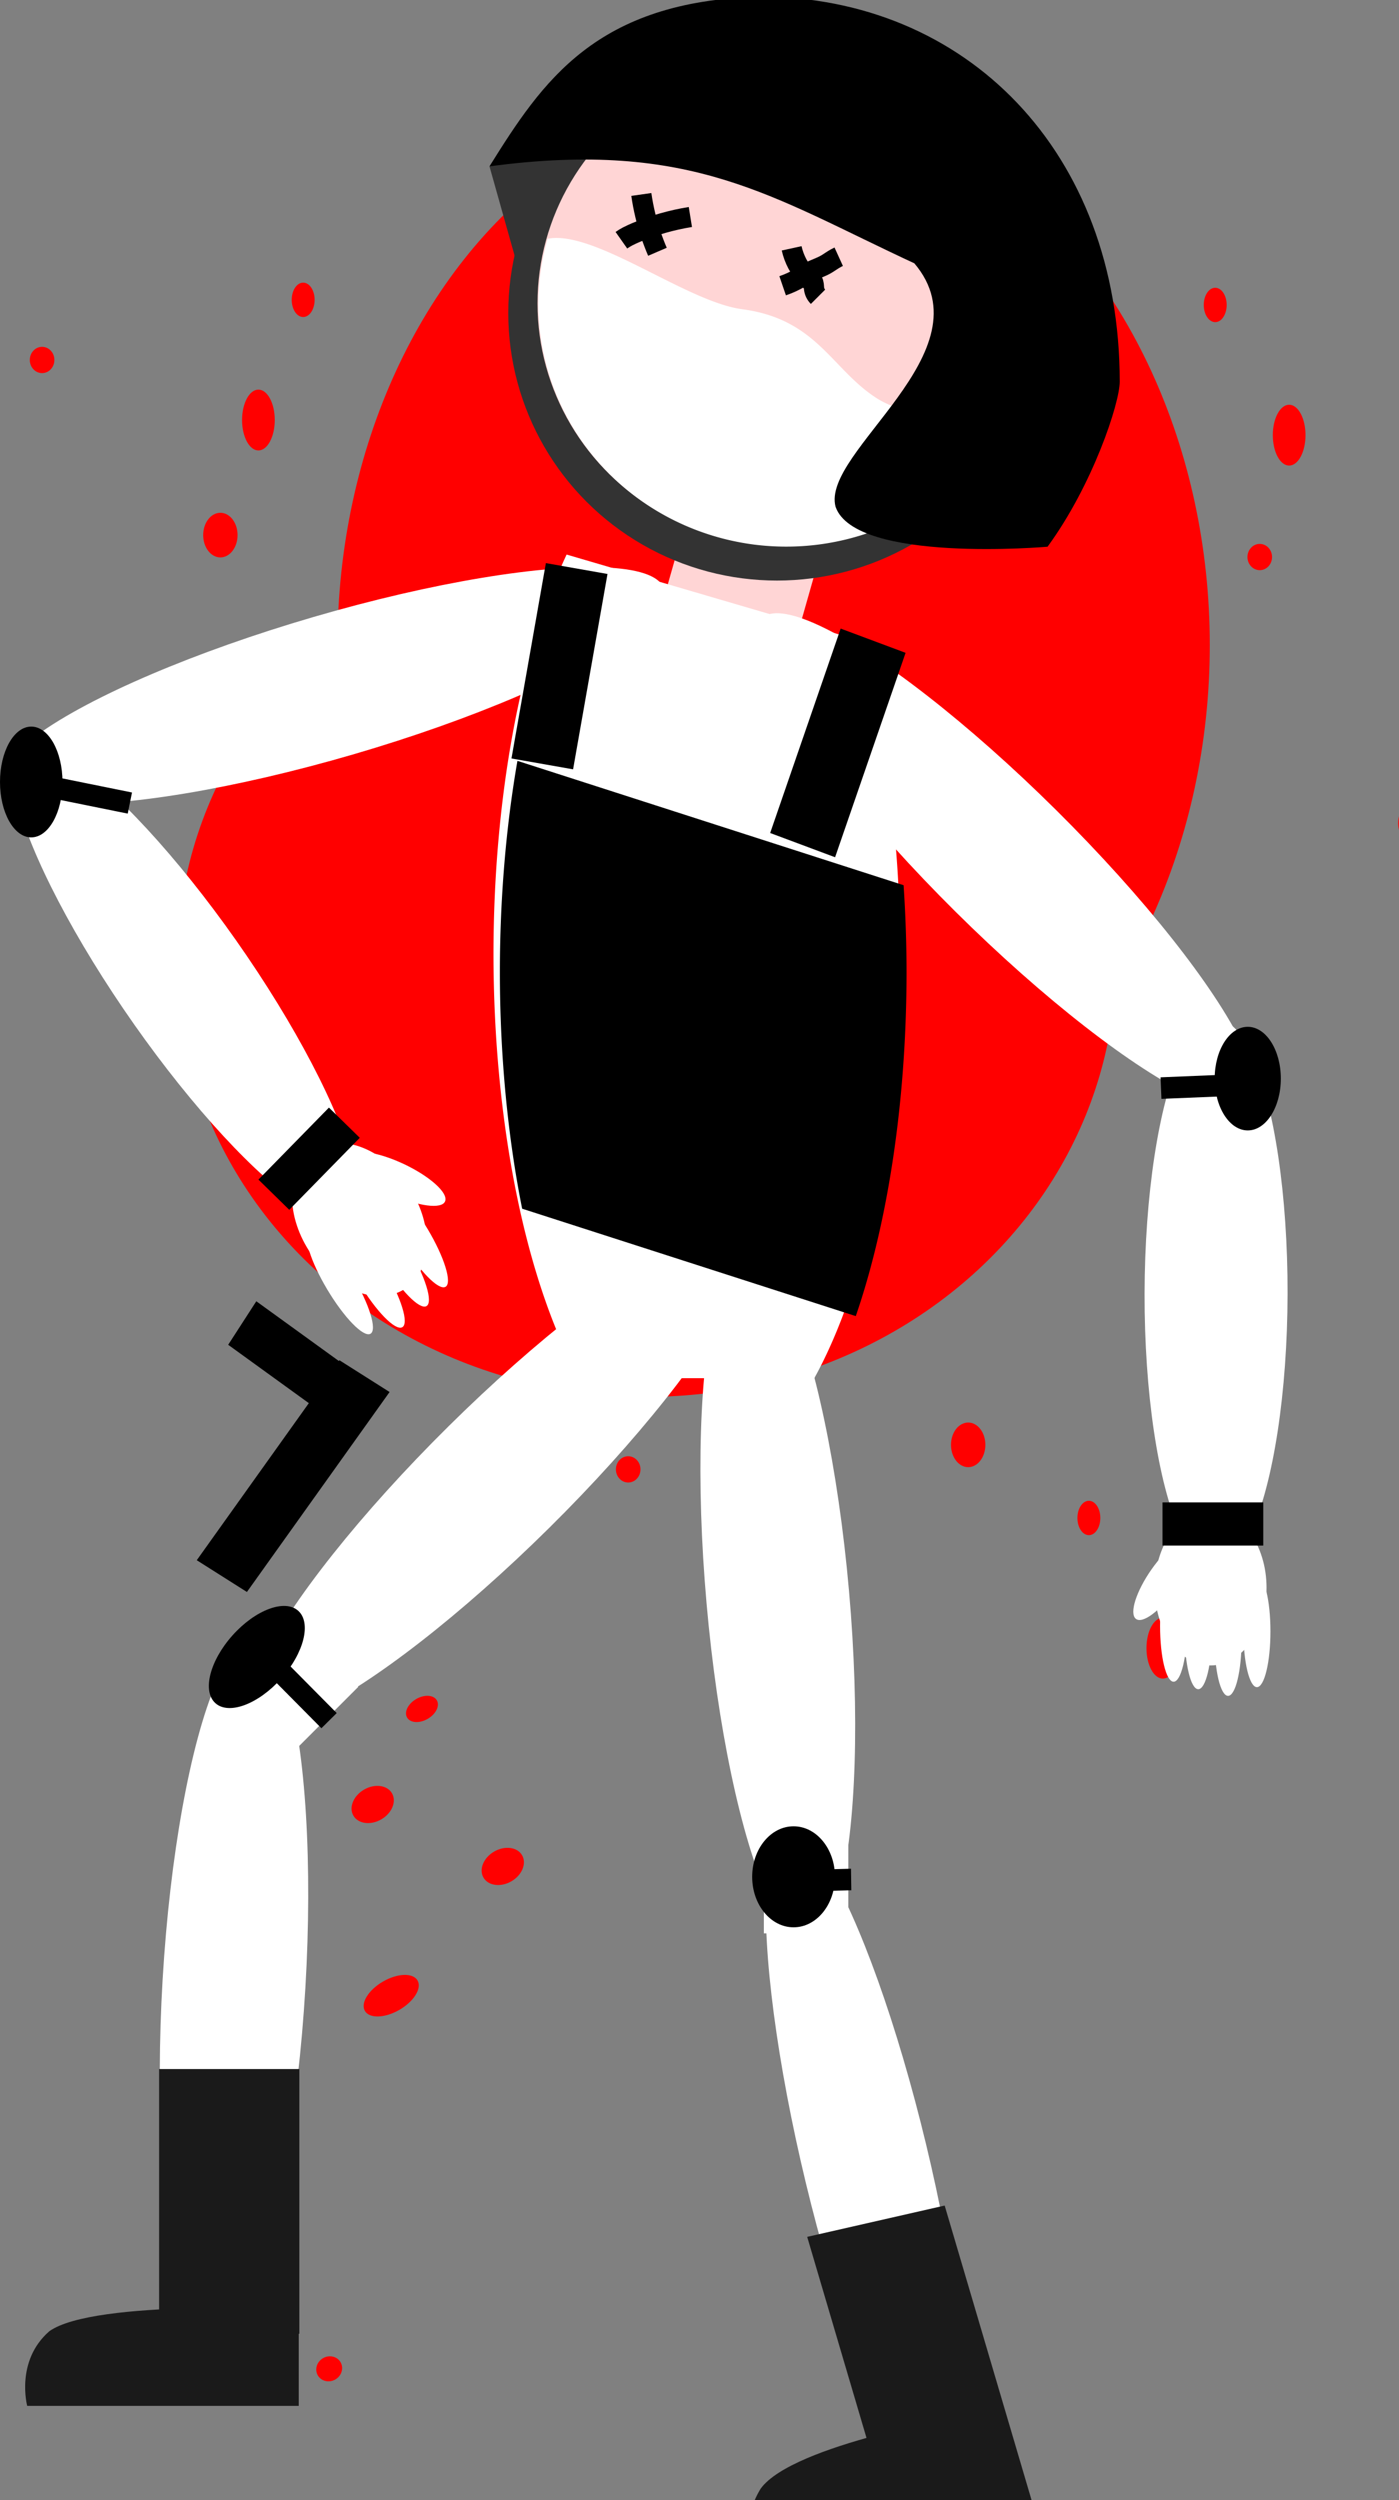 <?xml version="1.0" encoding="UTF-8" standalone="no"?>
<!-- Created with Inkscape (http://www.inkscape.org/) -->

<svg
   width="18.315mm"
   height="32.718mm"
   viewBox="0 0 18.315 32.718"
   version="1.1"
   id="svg5"
   inkscape:version="1.1.2 (b8e25be833, 2022-02-05)"
   sodipodi:docname="Sprites.svg"
   xmlns:inkscape="http://www.inkscape.org/namespaces/inkscape"
   xmlns:sodipodi="http://sodipodi.sourceforge.net/DTD/sodipodi-0.dtd"
   xmlns="http://www.w3.org/2000/svg"
   xmlns:svg="http://www.w3.org/2000/svg">
  <rect x="0" y="0" width="18.315" height="32.718" fill="#808080" stroke="none"/>
  <sodipodi:namedview
     id="namedview7"
     pagecolor="#505050"
     bordercolor="#ffffff"
     borderopacity="1"
     inkscape:pageshadow="0"
     inkscape:pageopacity="0"
     inkscape:pagecheckerboard="1"
     inkscape:document-units="mm"
     showgrid="false"
     inkscape:zoom="8"
     inkscape:cx="40.0625"
     inkscape:cy="61.625"
     inkscape:window-width="3840"
     inkscape:window-height="2097"
     inkscape:window-x="-8"
     inkscape:window-y="-8"
     inkscape:window-maximized="1"
     inkscape:current-layer="layer1" />
  <defs
     id="defs2">
    <inkscape:path-effect
       effect="spiro"
       id="path-effect3081"
       is_visible="true"
       lpeversion="1" />
    <inkscape:path-effect
       effect="spiro"
       id="path-effect4430"
       is_visible="true"
       lpeversion="1" />
    <inkscape:path-effect
       effect="spiro"
       id="path-effect4424"
       is_visible="true"
       lpeversion="1" />
    <inkscape:path-effect
       effect="spiro"
       id="path-effect4418"
       is_visible="true"
       lpeversion="1" />
    <inkscape:path-effect
       effect="spiro"
       id="path-effect3980"
       is_visible="true"
       lpeversion="1" />
    <inkscape:path-effect
       effect="spiro"
       id="path-effect3381"
       is_visible="true"
       lpeversion="1" />
    <inkscape:path-effect
       effect="spiro"
       id="path-effect3700"
       is_visible="true"
       lpeversion="1" />
    <inkscape:path-effect
       effect="spiro"
       id="path-effect2756"
       is_visible="true"
       lpeversion="1" />
    <inkscape:path-effect
       effect="spiro"
       id="path-effect2404"
       is_visible="true"
       lpeversion="1" />
    <inkscape:path-effect
       effect="spiro"
       id="path-effect2207"
       is_visible="true"
       lpeversion="1" />
    <inkscape:path-effect
       effect="spiro"
       id="path-effect1686"
       is_visible="true"
       lpeversion="1" />
    <inkscape:path-effect
       effect="spiro"
       id="path-effect1682"
       is_visible="true"
       lpeversion="1" />
    <inkscape:path-effect
       effect="spiro"
       id="path-effect1678"
       is_visible="true"
       lpeversion="1" />
    <inkscape:path-effect
       effect="spiro"
       id="path-effect1674"
       is_visible="true"
       lpeversion="1" />
    <inkscape:path-effect
       effect="spiro"
       id="path-effect1444"
       is_visible="true"
       lpeversion="1" />
    <inkscape:path-effect
       effect="spiro"
       id="path-effect917"
       is_visible="true"
       lpeversion="1" />
    <inkscape:path-effect
       effect="spiro"
       id="path-effect913"
       is_visible="true"
       lpeversion="1" />
    <inkscape:path-effect
       effect="spiro"
       id="path-effect909"
       is_visible="true"
       lpeversion="1" />
    <inkscape:path-effect
       effect="spiro"
       id="path-effect905"
       is_visible="true"
       lpeversion="1" />
  </defs>
  <g
     inkscape:groupmode="layer"
     id="layer2"
     inkscape:label="Ebene 2"
     transform="translate(-55.893,-150.031)">
    <ellipse
       style="fill:#ff0000;stroke-width:1;stop-color:#000000"
       id="path1186"
       cx="66.021"
       cy="158.473"
       rx="5.71"
       ry="7.166"
       inkscape:export-filename="C:\Users\leori\Documents\UNITY_PROJECTS\LD50\Assets\Sprites\DeadEnemy.png"
       inkscape:export-xdpi="135"
       inkscape:export-ydpi="135" />
    <ellipse
       style="fill:#ff0000;stroke-width:1;stop-color:#000000"
       id="path1188"
       cx="64.358"
       cy="162.614"
       rx="6.145"
       ry="5.698"
       inkscape:export-filename="C:\Users\leori\Documents\UNITY_PROJECTS\LD50\Assets\Sprites\DeadEnemy.png"
       inkscape:export-xdpi="135"
       inkscape:export-ydpi="135" />
    <path
       style="fill:#ff0000;stroke:none;stroke-width:0.265px;stroke-linecap:butt;stroke-linejoin:miter;stroke-opacity:1"
       d="m 91.755,166.974 c -0.371,-0.355 -0.605,-0.851 -0.643,-1.363 -0.038,-0.512 0.119,-1.037 0.433,-1.444 0.236,-0.306 0.557,-0.544 0.914,-0.696 0.356,-0.151 0.747,-0.217 1.133,-0.204 0.773,0.024 1.516,0.356 2.127,0.83 0.35,0.272 0.664,0.59 1.029,0.842 0.249,0.172 0.519,0.311 0.777,0.469 0.258,0.158 0.508,0.339 0.695,0.576 0.188,0.238 0.308,0.539 0.28,0.841 -0.014,0.151 -0.066,0.299 -0.154,0.421 -0.089,0.123 -0.215,0.219 -0.359,0.265 -0.19,0.06 -0.395,0.033 -0.591,-0.007 -0.195,-0.04 -0.392,-0.091 -0.59,-0.075 -0.289,0.023 -0.55,0.185 -0.768,0.376 -0.219,0.191 -0.408,0.413 -0.635,0.595 -0.308,0.246 -0.682,0.41 -1.072,0.469 -0.39,0.059 -0.796,0.014 -1.163,-0.13 -0.368,-0.144 -0.696,-0.386 -0.943,-0.694 -0.247,-0.308 -0.41,-0.682 -0.47,-1.072 z"
       id="path3698"
       inkscape:path-effect="#path-effect3700"
       inkscape:original-d="m 91.755297,166.97415 c -1.21634,-0.47578 -0.140052,-1.87062 -0.210474,-2.80633 -0.07042,-0.93571 2.783208,-0.0465 4.174416,-0.0702 1.391206,-0.0237 0.686255,0.56153 1.028986,0.8419 0.342733,0.28037 0.826574,1.71524 1.239464,2.57247 0.412888,0.85722 -0.787069,-0.0543 -1.180999,-0.0819 -0.39393,-0.0276 -0.935178,0.64728 -1.403165,0.97052 -0.467984,0.32324 -2.431889,-0.95077 -3.648228,-1.42655 z"
       inkscape:export-filename="C:\Users\leori\Documents\UNITY_PROJECTS\LD50\Assets\Blood.png"
       inkscape:export-xdpi="135"
       inkscape:export-ydpi="135" />
    <ellipse
       style="fill:#ff0000;stroke:none;stroke-width:1;stop-color:#000000"
       id="path3870"
       cx="96.649"
       cy="163.232"
       rx="0.298"
       ry="0.339"
       inkscape:export-filename="C:\Users\leori\Documents\UNITY_PROJECTS\LD50\Assets\Blood.png"
       inkscape:export-xdpi="135"
       inkscape:export-ydpi="135" />
    <ellipse
       style="fill:#ff0000;stroke:none;stroke-width:1;stop-color:#000000"
       id="path3872"
       cx="178.774"
       cy="68.79"
       rx="0.251"
       ry="0.403"
       transform="rotate(38.27)"
       inkscape:export-filename="C:\Users\leori\Documents\UNITY_PROJECTS\LD50\Assets\Blood.png"
       inkscape:export-xdpi="135"
       inkscape:export-ydpi="135" />
    <ellipse
       style="fill:#ff0000;stroke:none;stroke-width:1;stop-color:#000000"
       id="path3874"
       cx="20.563"
       cy="193.691"
       rx="0.246"
       ry="0.713"
       transform="rotate(-23.817)"
       inkscape:export-filename="C:\Users\leori\Documents\UNITY_PROJECTS\LD50\Assets\Blood.png"
       inkscape:export-xdpi="135"
       inkscape:export-ydpi="135" />
    <ellipse
       style="fill:#ff0000;stroke:none;stroke-width:1;stop-color:#000000"
       id="path3876"
       cx="95.503"
       cy="163.016"
       rx="0.275"
       ry="0.31"
       inkscape:export-filename="C:\Users\leori\Documents\UNITY_PROJECTS\LD50\Assets\Blood.png"
       inkscape:export-xdpi="135"
       inkscape:export-ydpi="135" />
    <ellipse
       style="fill:#ff0000;stroke:none;stroke-width:1;stop-color:#000000"
       id="path3878"
       cx="-33.559"
       cy="187.959"
       rx="0.479"
       ry="0.602"
       transform="rotate(-41.083)"
       inkscape:export-filename="C:\Users\leori\Documents\UNITY_PROJECTS\LD50\Assets\Blood.png"
       inkscape:export-xdpi="135"
       inkscape:export-ydpi="135" />
    <ellipse
       style="fill:#ff0000;stroke:none;stroke-width:1;stop-color:#000000"
       id="path3880"
       cx="97.631"
       cy="169.114"
       rx="0.134"
       ry="0.14"
       inkscape:export-filename="C:\Users\leori\Documents\UNITY_PROJECTS\LD50\Assets\Blood.png"
       inkscape:export-xdpi="135"
       inkscape:export-ydpi="135" />
    <ellipse
       style="fill:#ff0000;stroke:none;stroke-width:1;stop-color:#000000"
       id="path3882"
       cx="96.362"
       cy="168.909"
       rx="0.246"
       ry="0.24"
       inkscape:export-filename="C:\Users\leori\Documents\UNITY_PROJECTS\LD50\Assets\Blood.png"
       inkscape:export-xdpi="135"
       inkscape:export-ydpi="135" />
    <ellipse
       style="fill:#ff0000;stroke:none;stroke-width:1;stop-color:#000000"
       id="path3884"
       cx="97.602"
       cy="168.377"
       rx="0.152"
       ry="0.129"
       inkscape:export-filename="C:\Users\leori\Documents\UNITY_PROJECTS\LD50\Assets\Blood.png"
       inkscape:export-xdpi="135"
       inkscape:export-ydpi="135" />
    <ellipse
       style="fill:#ff0000;stroke:none;stroke-width:1;stop-color:#000000"
       id="path3886"
       cx="98.414"
       cy="164.858"
       rx="0.123"
       ry="0.129"
       inkscape:export-filename="C:\Users\leori\Documents\UNITY_PROJECTS\LD50\Assets\Blood.png"
       inkscape:export-xdpi="135"
       inkscape:export-ydpi="135" />
    <ellipse
       style="fill:#ff0000;stroke:none;stroke-width:1;stop-color:#000000"
       id="path3888"
       cx="97.14"
       cy="163.846"
       rx="0.088"
       ry="0.076"
       inkscape:export-filename="C:\Users\leori\Documents\UNITY_PROJECTS\LD50\Assets\Blood.png"
       inkscape:export-xdpi="135"
       inkscape:export-ydpi="135" />
    <ellipse
       style="fill:#ff0000;stroke:none;stroke-width:1;stop-color:#000000"
       id="path3890"
       cx="96.099"
       cy="163.513"
       rx="0.181"
       ry="0.187"
       inkscape:export-filename="C:\Users\leori\Documents\UNITY_PROJECTS\LD50\Assets\Blood.png"
       inkscape:export-xdpi="135"
       inkscape:export-ydpi="135" />
    <ellipse
       style="fill:#ff0000;stroke:none;stroke-width:1;stop-color:#000000"
       id="path3892"
       cx="98.993"
       cy="163.653"
       rx="0.117"
       ry="0.175"
       inkscape:export-filename="C:\Users\leori\Documents\UNITY_PROJECTS\LD50\Assets\Blood.png"
       inkscape:export-xdpi="135"
       inkscape:export-ydpi="135" />
    <ellipse
       style="fill:#ff0000;stroke:none;stroke-width:1;stop-color:#000000"
       id="path3894"
       cx="98.911"
       cy="163.004"
       rx="0.082"
       ry="0.099"
       inkscape:export-filename="C:\Users\leori\Documents\UNITY_PROJECTS\LD50\Assets\Blood.png"
       inkscape:export-xdpi="135"
       inkscape:export-ydpi="135" />
    <ellipse
       style="fill:#ff0000;stroke:none;stroke-width:1;stop-color:#000000"
       id="ellipse4078"
       cx="84.219"
       cy="165.852"
       rx="0.546"
       ry="0.769"
       inkscape:export-filename="C:\Users\leori\Documents\UNITY_PROJECTS\LD50\Assets\Blood2.png"
       inkscape:export-xdpi="135"
       inkscape:export-ydpi="135" />
    <ellipse
       style="fill:#ff0000;stroke:none;stroke-width:1.011;stop-color:#000000"
       id="ellipse4080"
       cx="167.228"
       cy="62.17"
       rx="0.505"
       ry="0.851"
       transform="matrix(0.715,0.699,-0.537,0.843,0,0)"
       inkscape:export-filename="C:\Users\leori\Documents\UNITY_PROJECTS\LD50\Assets\Blood2.png"
       inkscape:export-xdpi="135"
       inkscape:export-ydpi="135" />
    <ellipse
       style="fill:#ff0000;stroke:none;stroke-width:1;stop-color:#000000"
       id="ellipse4082"
       cx="-95.79"
       cy="162.395"
       rx="0.503"
       ry="0.702"
       inkscape:export-filename="C:\Users\leori\Documents\UNITY_PROJECTS\LD50\Assets\Blood2.png"
       inkscape:export-xdpi="135"
       inkscape:export-ydpi="135"
       transform="rotate(-57.195)"
       inkscape:transform-center-x="-0.058465202"
       inkscape:transform-center-y="-0.035079077" />
    <ellipse
       style="fill:#ff0000;stroke:none;stroke-width:1.011;stop-color:#000000"
       id="ellipse4084"
       cx="-25.508"
       cy="181.358"
       rx="0.974"
       ry="1.258"
       transform="matrix(0.68,-0.733,0.576,0.818,0,0)"
       inkscape:export-filename="C:\Users\leori\Documents\UNITY_PROJECTS\LD50\Assets\Blood2.png"
       inkscape:export-xdpi="135"
       inkscape:export-ydpi="135" />
    <ellipse
       style="fill:#ff0000;stroke:none;stroke-width:1;stop-color:#000000"
       id="ellipse4086"
       cx="87.453"
       cy="169.536"
       rx="0.225"
       ry="0.292"
       inkscape:export-filename="C:\Users\leori\Documents\UNITY_PROJECTS\LD50\Assets\Blood2.png"
       inkscape:export-xdpi="135"
       inkscape:export-ydpi="135" />
    <ellipse
       style="fill:#ff0000;stroke:none;stroke-width:1;stop-color:#000000"
       id="ellipse4088"
       cx="85.119"
       cy="167.243"
       rx="0.161"
       ry="0.172"
       inkscape:export-filename="C:\Users\leori\Documents\UNITY_PROJECTS\LD50\Assets\Blood2.png"
       inkscape:export-xdpi="135"
       inkscape:export-ydpi="135" />
    <ellipse
       style="fill:#ff0000;stroke:none;stroke-width:1;stop-color:#000000"
       id="ellipse4090"
       cx="83.213"
       cy="166.488"
       rx="0.332"
       ry="0.424"
       inkscape:export-filename="C:\Users\leori\Documents\UNITY_PROJECTS\LD50\Assets\Blood2.png"
       inkscape:export-xdpi="135"
       inkscape:export-ydpi="135" />
    <ellipse
       style="fill:#ff0000;stroke:none;stroke-width:1;stop-color:#000000"
       id="ellipse4092"
       cx="88.513"
       cy="166.806"
       rx="0.214"
       ry="0.398"
       inkscape:export-filename="C:\Users\leori\Documents\UNITY_PROJECTS\LD50\Assets\Blood2.png"
       inkscape:export-xdpi="135"
       inkscape:export-ydpi="135" />
    <ellipse
       style="fill:#ff0000;stroke:none;stroke-width:1;stop-color:#000000"
       id="ellipse4094"
       cx="87.544"
       cy="165.101"
       rx="0.15"
       ry="0.225"
       inkscape:export-filename="C:\Users\leori\Documents\UNITY_PROJECTS\LD50\Assets\Blood2.png"
       inkscape:export-xdpi="135"
       inkscape:export-ydpi="135" />
    <ellipse
       style="fill:#ff0000;stroke:none;stroke-width:1;stop-color:#000000"
       id="ellipse4432"
       cx="68.568"
       cy="168.94"
       rx="0.225"
       ry="0.292"
       inkscape:export-filename="C:\Users\leori\Documents\UNITY_PROJECTS\LD50\Assets\Sprites\DeadEnemy.png"
       inkscape:export-xdpi="135"
       inkscape:export-ydpi="135" />
    <ellipse
       style="fill:#ff0000;stroke:none;stroke-width:1;stop-color:#000000"
       id="ellipse4434"
       cx="64.117"
       cy="169.261"
       rx="0.161"
       ry="0.172"
       inkscape:export-filename="C:\Users\leori\Documents\UNITY_PROJECTS\LD50\Assets\Sprites\DeadEnemy.png"
       inkscape:export-xdpi="135"
       inkscape:export-ydpi="135" />
    <ellipse
       style="fill:#ff0000;stroke:none;stroke-width:1;stop-color:#000000"
       id="ellipse4436"
       cx="71.116"
       cy="171.601"
       rx="0.214"
       ry="0.398"
       inkscape:export-filename="C:\Users\leori\Documents\UNITY_PROJECTS\LD50\Assets\Sprites\DeadEnemy.png"
       inkscape:export-xdpi="135"
       inkscape:export-ydpi="135" />
    <ellipse
       style="fill:#ff0000;stroke:none;stroke-width:1;stop-color:#000000"
       id="ellipse4438"
       cx="70.148"
       cy="169.897"
       rx="0.15"
       ry="0.225"
       inkscape:export-filename="C:\Users\leori\Documents\UNITY_PROJECTS\LD50\Assets\Sprites\DeadEnemy.png"
       inkscape:export-xdpi="135"
       inkscape:export-ydpi="135" />
    <ellipse
       style="fill:#ff0000;stroke:none;stroke-width:1;stop-color:#000000"
       id="ellipse4440"
       cx="74.422"
       cy="160.804"
       rx="0.225"
       ry="0.292"
       inkscape:export-filename="C:\Users\leori\Documents\UNITY_PROJECTS\LD50\Assets\Sprites\DeadEnemy.png"
       inkscape:export-xdpi="135"
       inkscape:export-ydpi="135" />
    <ellipse
       style="fill:#ff0000;stroke:none;stroke-width:1;stop-color:#000000"
       id="ellipse4442"
       cx="72.385"
       cy="157.321"
       rx="0.161"
       ry="0.172"
       inkscape:export-filename="C:\Users\leori\Documents\UNITY_PROJECTS\LD50\Assets\Sprites\DeadEnemy.png"
       inkscape:export-xdpi="135"
       inkscape:export-ydpi="135" />
    <ellipse
       style="fill:#ff0000;stroke:none;stroke-width:1;stop-color:#000000"
       id="ellipse4444"
       cx="72.77"
       cy="155.726"
       rx="0.214"
       ry="0.398"
       inkscape:export-filename="C:\Users\leori\Documents\UNITY_PROJECTS\LD50\Assets\Sprites\DeadEnemy.png"
       inkscape:export-xdpi="135"
       inkscape:export-ydpi="135" />
    <ellipse
       style="fill:#ff0000;stroke:none;stroke-width:1;stop-color:#000000"
       id="ellipse4446"
       cx="71.802"
       cy="154.022"
       rx="0.15"
       ry="0.225"
       inkscape:export-filename="C:\Users\leori\Documents\UNITY_PROJECTS\LD50\Assets\Sprites\DeadEnemy.png"
       inkscape:export-xdpi="135"
       inkscape:export-ydpi="135" />
    <ellipse
       style="fill:#ff0000;stroke:none;stroke-width:1;stop-color:#000000"
       id="ellipse4448"
       cx="58.778"
       cy="157.034"
       rx="0.225"
       ry="0.292"
       inkscape:export-filename="C:\Users\leori\Documents\UNITY_PROJECTS\LD50\Assets\Sprites\DeadEnemy.png"
       inkscape:export-xdpi="135"
       inkscape:export-ydpi="135" />
    <ellipse
       style="fill:#ff0000;stroke:none;stroke-width:1;stop-color:#000000"
       id="ellipse4450"
       cx="56.444"
       cy="154.742"
       rx="0.161"
       ry="0.172"
       inkscape:export-filename="C:\Users\leori\Documents\UNITY_PROJECTS\LD50\Assets\Sprites\DeadEnemy.png"
       inkscape:export-xdpi="135"
       inkscape:export-ydpi="135" />
    <ellipse
       style="fill:#ff0000;stroke:none;stroke-width:1;stop-color:#000000"
       id="ellipse4452"
       cx="59.276"
       cy="155.528"
       rx="0.214"
       ry="0.398"
       inkscape:export-filename="C:\Users\leori\Documents\UNITY_PROJECTS\LD50\Assets\Sprites\DeadEnemy.png"
       inkscape:export-xdpi="135"
       inkscape:export-ydpi="135" />
    <ellipse
       style="fill:#ff0000;stroke:none;stroke-width:1;stop-color:#000000"
       id="ellipse4454"
       cx="59.862"
       cy="153.955"
       rx="0.15"
       ry="0.225"
       inkscape:export-filename="C:\Users\leori\Documents\UNITY_PROJECTS\LD50\Assets\Sprites\DeadEnemy.png"
       inkscape:export-xdpi="135"
       inkscape:export-ydpi="135" />
    <ellipse
       style="fill:#ff0000;stroke:none;stroke-width:1;stop-color:#000000"
       id="ellipse4456"
       cx="-180.757"
       cy="-34.253"
       rx="0.225"
       ry="0.292"
       inkscape:export-filename="C:\Users\leori\Documents\UNITY_PROJECTS\LD50\Assets\Sprites\DeadEnemy.png"
       inkscape:export-xdpi="135"
       inkscape:export-ydpi="135"
       transform="rotate(-120.019)" />
    <ellipse
       style="fill:#ff0000;stroke:none;stroke-width:1;stop-color:#000000"
       id="ellipse4458"
       cx="-186.867"
       cy="-38.441"
       rx="0.161"
       ry="0.172"
       inkscape:export-filename="C:\Users\leori\Documents\UNITY_PROJECTS\LD50\Assets\Sprites\DeadEnemy.png"
       inkscape:export-xdpi="135"
       inkscape:export-ydpi="135"
       transform="rotate(-120.019)" />
    <ellipse
       style="fill:#ff0000;stroke:none;stroke-width:1;stop-color:#000000"
       id="ellipse4460"
       cx="-183.045"
       cy="-35.295"
       rx="0.214"
       ry="0.398"
       inkscape:export-filename="C:\Users\leori\Documents\UNITY_PROJECTS\LD50\Assets\Sprites\DeadEnemy.png"
       inkscape:export-xdpi="135"
       inkscape:export-ydpi="135"
       transform="rotate(-120.019)" />
    <ellipse
       style="fill:#ff0000;stroke:none;stroke-width:1;stop-color:#000000"
       id="ellipse4462"
       cx="-179.997"
       cy="-33.069"
       rx="0.15"
       ry="0.225"
       inkscape:export-filename="C:\Users\leori\Documents\UNITY_PROJECTS\LD50\Assets\Sprites\DeadEnemy.png"
       inkscape:export-xdpi="135"
       inkscape:export-ydpi="135"
       transform="rotate(-120.019)" />
    <ellipse
       style="fill:#ff0000;stroke:none;stroke-width:1;stop-color:#000000"
       id="ellipse4704"
       cx="-182.311"
       cy="-33.184"
       rx="0.225"
       ry="0.292"
       inkscape:export-filename="C:\Users\leori\Documents\UNITY_PROJECTS\LD50\Assets\Sprites\DeadEnemy.png"
       inkscape:export-xdpi="135"
       inkscape:export-ydpi="135"
       transform="rotate(-120.019)" />
  </g>
  <g
     inkscape:label="Ebene 1"
     inkscape:groupmode="layer"
     id="layer1"
     transform="translate(-55.893,-150.031)">
    <rect
       style="fill:#333333;stroke-width:1;stop-color:#000000"
       id="rect2285"
       width="1.506"
       height="2.23"
       x="18.732"
       y="163.395"
       transform="rotate(-15.72)"
       inkscape:export-filename="C:\Users\leori\Documents\UNITY_PROJECTS\LD50\Assets\Sprites\DeadEnemy.png"
       inkscape:export-xdpi="135"
       inkscape:export-ydpi="135" />
    <rect
       style="fill:#ffd5d5;stroke:none;stroke-width:1;stop-color:#000000"
       id="rect4877"
       width="1.812"
       height="1.695"
       x="105.283"
       y="132.668"
       transform="rotate(15.867)"
       inkscape:export-filename="C:\Users\leori\Documents\UNITY_PROJECTS\LD50\Assets\Sprites\DeadEnemy.png"
       inkscape:export-xdpi="135"
       inkscape:export-ydpi="135" />
    <path
       id="path941"
       style="fill:#ffffff;stroke-width:3.78;stop-color:#000000"
       d="M 27.992 27.387 A 10.045 25.716 0 0 0 24.379 47.094 A 10.045 25.716 0 0 0 28.617 68.062 L 40.229 68.062 A 10.045 25.716 0 0 0 44.469 47.094 A 10.045 25.716 0 0 0 42.445 31.623 L 27.992 27.387 z "
       transform="matrix(0.265,0,0,0.265,55.893,150.031)"
       inkscape:export-filename="C:\Users\leori\Documents\UNITY_PROJECTS\LD50\Assets\Sprites\DeadEnemy.png"
       inkscape:export-xdpi="135"
       inkscape:export-ydpi="135" />
    <ellipse
       style="fill:#ffffff;stroke-width:1;stop-color:#000000"
       id="ellipse1133"
       cx="-65.903"
       cy="162.616"
       rx="0.936"
       ry="4.508"
       transform="rotate(-45.24)"
       inkscape:export-filename="C:\Users\leori\Documents\UNITY_PROJECTS\LD50\Assets\Sprites\DeadEnemy.png"
       inkscape:export-xdpi="135"
       inkscape:export-ydpi="135" />
    <ellipse
       style="fill:#ffffff;stroke-width:1;stop-color:#000000"
       id="ellipse1139"
       cx="-169.521"
       cy="13.272"
       rx="0.936"
       ry="4.508"
       transform="rotate(-106.279)"
       inkscape:export-filename="C:\Users\leori\Documents\UNITY_PROJECTS\LD50\Assets\Sprites\DeadEnemy.png"
       inkscape:export-xdpi="135"
       inkscape:export-ydpi="135" />
    <rect
       style="fill:#000000;stroke:none;stroke-width:1;stop-color:#000000"
       id="rect4300"
       width="0.819"
       height="2.596"
       x="89.399"
       y="144.072"
       transform="rotate(9.994)"
       inkscape:export-filename="C:\Users\leori\Documents\UNITY_PROJECTS\LD50\Assets\Sprites\DeadEnemy.png"
       inkscape:export-xdpi="135"
       inkscape:export-ydpi="135" />
    <ellipse
       style="fill:#333333;stroke-width:1;stop-color:#000000"
       id="ellipse2945"
       cx="66.065"
       cy="154.127"
       rx="3.518"
       ry="3.502"
       inkscape:export-filename="C:\Users\leori\Documents\UNITY_PROJECTS\LD50\Assets\Sprites\DeadEnemy.png"
       inkscape:export-xdpi="135"
       inkscape:export-ydpi="135" />
    <ellipse
       style="fill:#ffd5d5;stroke-width:1;stop-color:#000000"
       id="path868"
       cx="66.17"
       cy="154.001"
       rx="3.24"
       ry="3.172"
       inkscape:export-filename="C:\Users\leori\Documents\UNITY_PROJECTS\LD50\Assets\Sprites\DeadEnemy.png"
       inkscape:export-xdpi="135"
       inkscape:export-ydpi="135" />
    <path
       style="fill:none;stroke:#000000;stroke-width:0.265px;stroke-linecap:butt;stroke-linejoin:miter;stroke-opacity:1"
       d="m 64.289,152.576 c 0.026,0.181 0.068,0.359 0.127,0.531 0.025,0.074 0.053,0.147 0.084,0.219"
       id="path903"
       inkscape:path-effect="#path-effect905"
       inkscape:original-d="m 64.289344,152.57556 c -0.02469,0.18909 0.05956,0.36144 0.126548,0.5315 0.121004,0.30717 -0.0034,0.0219 0.08437,0.21935"
       inkscape:export-filename="C:\Users\leori\Documents\UNITY_PROJECTS\LD50\Assets\Sprites\DeadEnemy.png"
       inkscape:export-xdpi="135"
       inkscape:export-ydpi="135" />
    <path
       style="fill:none;stroke:#000000;stroke-width:0.265px;stroke-linecap:butt;stroke-linejoin:miter;stroke-opacity:1"
       d="m 64.931,152.871 c -0.243,0.039 -0.482,0.107 -0.709,0.202 -0.037,0.016 -0.074,0.032 -0.11,0.051 -0.029,0.015 -0.057,0.032 -0.084,0.051"
       id="path907"
       inkscape:path-effect="#path-effect909"
       inkscape:original-d="m 64.930519,152.87084 c -0.2471,0.027 -0.482069,0.10334 -0.708666,0.20247 -0.03688,0.0162 -0.07404,0.0319 -0.109676,0.0506 -0.02811,0.0148 -0.05765,0.0506 -0.08436,0.0506"
       inkscape:export-filename="C:\Users\leori\Documents\UNITY_PROJECTS\LD50\Assets\Sprites\DeadEnemy.png"
       inkscape:export-xdpi="135"
       inkscape:export-ydpi="135" />
    <path
       style="fill:none;stroke:#000000;stroke-width:0.265px;stroke-linecap:butt;stroke-linejoin:miter;stroke-opacity:1"
       d="m 66.257,153.281 c 0.031,0.142 0.102,0.275 0.202,0.38 0.008,0.009 0.017,0.017 0.025,0.025 0.003,-2.7e-4 0.006,-2.7e-4 0.008,0 0.013,0.001 0.024,0.008 0.033,0.018 0.009,0.009 0.014,0.021 0.017,0.034 0.007,0.025 0.005,0.05 0.009,0.076 0.006,0.038 0.024,0.074 0.051,0.101"
       id="path911"
       inkscape:path-effect="#path-effect913"
       inkscape:original-d="m 66.256977,153.28132 c 0.009,0.1507 0.108067,0.27175 0.202474,0.37964 0.0079,0.009 0.01577,0.0182 0.02531,0.0253 0.0022,0.002 0.0071,-0.002 0.0084,0 0.02309,0.0404 0.03824,0.0849 0.05906,0.12655 0.0099,0.0198 0.05062,0.0769 0.05062,0.10123"
       inkscape:export-filename="C:\Users\leori\Documents\UNITY_PROJECTS\LD50\Assets\Sprites\DeadEnemy.png"
       inkscape:export-xdpi="135"
       inkscape:export-ydpi="135" />
    <path
       style="fill:none;stroke:#000000;stroke-width:0.265px;stroke-linecap:butt;stroke-linejoin:miter;stroke-opacity:1"
       d="m 66.873,153.391 c -0.011,0.005 -0.023,0.011 -0.034,0.017 -0.047,0.025 -0.089,0.058 -0.135,0.084 -0.07,0.04 -0.149,0.063 -0.219,0.101 -0.038,0.021 -0.073,0.045 -0.11,0.068 -0.074,0.045 -0.154,0.082 -0.236,0.11"
       id="path915"
       inkscape:path-effect="#path-effect917"
       inkscape:original-d="m 66.872841,153.391 c -0.01125,0.006 -0.02296,0.0104 -0.03375,0.0169 -0.0455,0.0273 -0.0884,0.059 -0.134985,0.0844 -0.0707,0.0386 -0.148652,0.0627 -0.219347,0.10124 -0.03768,0.0206 -0.07128,0.0483 -0.109676,0.0675 -0.08755,0.0438 -0.168762,0.0422 -0.236222,0.10968"
       inkscape:export-filename="C:\Users\leori\Documents\UNITY_PROJECTS\LD50\Assets\Sprites\DeadEnemy.png"
       inkscape:export-xdpi="135"
       inkscape:export-ydpi="135" />
    <ellipse
       style="fill:#ffffff;stroke-width:1;stop-color:#000000"
       id="path943"
       cx="164.308"
       cy="74.719"
       rx="0.936"
       ry="4.508"
       transform="rotate(45.313)"
       inkscape:export-filename="C:\Users\leori\Documents\UNITY_PROJECTS\LD50\Assets\Sprites\DeadEnemy.png"
       inkscape:export-xdpi="135"
       inkscape:export-ydpi="135" />
    <ellipse
       style="fill:#ffffff;stroke-width:1;stop-color:#000000"
       id="ellipse1025"
       cx="50.794"
       cy="176.081"
       rx="0.936"
       ry="4.508"
       inkscape:export-filename="C:\Users\leori\Documents\UNITY_PROJECTS\LD50\Assets\Sprites\DeadEnemy.png"
       inkscape:export-xdpi="135"
       inkscape:export-ydpi="135"
       transform="rotate(-5.043)" />
    <ellipse
       style="fill:#ffffff;stroke-width:1;stop-color:#000000"
       id="ellipse1027"
       cx="69.248"
       cy="172.201"
       rx="0.936"
       ry="4.508"
       transform="rotate(3.386)"
       inkscape:export-filename="C:\Users\leori\Documents\UNITY_PROJECTS\LD50\Assets\Sprites\DeadEnemy.png"
       inkscape:export-xdpi="135"
       inkscape:export-ydpi="135" />
    <ellipse
       style="fill:#ffffff;stroke-width:1.001;stop-color:#000000"
       id="ellipse1131"
       cx="23.668"
       cy="190.81"
       rx="0.826"
       ry="4.47"
       transform="matrix(0.954,-0.301,0.234,0.972,0,0)"
       inkscape:export-filename="C:\Users\leori\Documents\UNITY_PROJECTS\LD50\Assets\Sprites\DeadEnemy.png"
       inkscape:export-xdpi="135"
       inkscape:export-ydpi="135" />
    <ellipse
       style="fill:#ffffff;stroke-width:1;stop-color:#000000"
       id="ellipse1135"
       cx="72.147"
       cy="166.89"
       rx="0.936"
       ry="3.593"
       transform="matrix(1,0.001,-0.002,1,0,0)"
       inkscape:export-filename="C:\Users\leori\Documents\UNITY_PROJECTS\LD50\Assets\Sprites\DeadEnemy.png"
       inkscape:export-xdpi="135"
       inkscape:export-ydpi="135" />
    <ellipse
       style="fill:#ffffff;stroke-width:1.009;stop-color:#000000"
       id="ellipse1137"
       cx="-44.269"
       cy="175.765"
       rx="0.879"
       ry="3.746"
       transform="matrix(0.918,-0.396,0.563,0.827,0,0)"
       inkscape:export-filename="C:\Users\leori\Documents\UNITY_PROJECTS\LD50\Assets\Sprites\DeadEnemy.png"
       inkscape:export-xdpi="135"
       inkscape:export-ydpi="135" />
    <path
       id="ellipse1772"
       style="display:inline;stroke-width:3.78;stop-color:#000000"
       d="m 236.479,603.73 a 10.045,25.716 0 0 0 -0.867,10.424 10.045,25.716 0 0 0 1.1,11.693 l 16.482,5.305 a 10.045,25.716 0 0 0 2.508,-16.998 10.045,25.716 0 0 0 -0.146,-4.283 z"
       transform="scale(0.265)"
       inkscape:export-filename="C:\Users\leori\Documents\UNITY_PROJECTS\LD50\Assets\Sprites\DeadEnemy.png"
       inkscape:export-xdpi="135"
       inkscape:export-ydpi="135" />
    <rect
       style="fill:#ffffff;stroke-width:1;stop-color:#000000"
       id="rect2152"
       width="1.193"
       height="1.169"
       x="163.344"
       y="78.86"
       transform="rotate(45)"
       inkscape:export-filename="C:\Users\leori\Documents\UNITY_PROJECTS\LD50\Assets\Sprites\DeadEnemy.png"
       inkscape:export-xdpi="135"
       inkscape:export-ydpi="135" />
    <ellipse
       style="fill:#000000;stroke-width:1;stop-color:#000000"
       id="path2633"
       cx="-88.321"
       cy="158.736"
       rx="0.812"
       ry="0.426"
       transform="rotate(-48.13)"
       inkscape:export-filename="C:\Users\leori\Documents\UNITY_PROJECTS\LD50\Assets\Sprites\DeadEnemy.png"
       inkscape:export-xdpi="135"
       inkscape:export-ydpi="135" />
    <rect
       style="fill:#ffffff;stroke-width:1;stop-color:#000000"
       id="rect2336"
       width="1.106"
       height="1.293"
       x="65.893"
       y="174.04"
       inkscape:export-filename="C:\Users\leori\Documents\UNITY_PROJECTS\LD50\Assets\Sprites\DeadEnemy.png"
       inkscape:export-xdpi="135"
       inkscape:export-ydpi="135" />
    <ellipse
       style="fill:#000000;stroke-width:1;stop-color:#000000"
       id="path2635"
       cx="66.282"
       cy="174.593"
       rx="0.542"
       ry="0.661"
       inkscape:export-filename="C:\Users\leori\Documents\UNITY_PROJECTS\LD50\Assets\Sprites\DeadEnemy.png"
       inkscape:export-xdpi="135"
       inkscape:export-ydpi="135" />
    <ellipse
       style="fill:#000000;stroke-width:1;stop-color:#000000"
       id="path2637"
       cx="72.228"
       cy="164.147"
       rx="0.433"
       ry="0.678"
       inkscape:export-filename="C:\Users\leori\Documents\UNITY_PROJECTS\LD50\Assets\Sprites\DeadEnemy.png"
       inkscape:export-xdpi="135"
       inkscape:export-ydpi="135" />
    <ellipse
       style="fill:#000000;stroke-width:1;stop-color:#000000"
       id="path2639"
       cx="56.302"
       cy="160.265"
       rx="0.409"
       ry="0.725"
       inkscape:export-filename="C:\Users\leori\Documents\UNITY_PROJECTS\LD50\Assets\Sprites\DeadEnemy.png"
       inkscape:export-xdpi="135"
       inkscape:export-ydpi="135" />
    <rect
       style="fill:#000000;stroke:none;stroke-width:1;stop-color:#000000"
       id="rect4302"
       width="0.907"
       height="2.831"
       x="114.861"
       y="124.927"
       transform="matrix(0.937,0.35,-0.326,0.945,0,0)"
       inkscape:export-filename="C:\Users\leori\Documents\UNITY_PROJECTS\LD50\Assets\Sprites\DeadEnemy.png"
       inkscape:export-xdpi="135"
       inkscape:export-ydpi="135" />
    <rect
       style="fill:#ffffff;stroke:none;stroke-width:1;stop-color:#000000"
       id="rect5209"
       width="10.056"
       height="10.056"
       x="25.959"
       y="142.875"
       inkscape:export-filename="C:\Users\leori\Documents\UNITY_PROJECTS\LD50\Assets\Sprites\WhiteSquare.png"
       inkscape:export-xdpi="80.827225"
       inkscape:export-ydpi="80.827225" />
    <rect
       style="fill:#1a1a1a;stroke-width:1;stop-color:#000000"
       id="rect1055"
       width="1.836"
       height="3.464"
       x="57.976"
       y="177.109"
       inkscape:export-filename="C:\Users\leori\Documents\UNITY_PROJECTS\LD50\Assets\Sprites\DeadEnemy.png"
       inkscape:export-xdpi="135"
       inkscape:export-ydpi="135" />
    <path
       id="rect1057"
       style="fill:#1a1a1a;stop-color:#000000"
       d="m 56.538,180.541 c 0.587,-0.422 3.266,-0.289 3.266,-0.289 v 1.265 h -3.555 c 0,0 -0.157,-0.587 0.289,-0.976 z"
       sodipodi:nodetypes="ccccc"
       inkscape:export-filename="C:\Users\leori\Documents\UNITY_PROJECTS\LD50\Assets\Sprites\DeadEnemy.png"
       inkscape:export-xdpi="135"
       inkscape:export-ydpi="135" />
    <rect
       style="fill:#1a1a1a;stroke-width:1.001;stop-color:#000000"
       id="rect1059"
       width="1.846"
       height="4.163"
       x="13.02"
       y="189.985"
       transform="matrix(0.975,-0.222,0.283,0.959,0,0)"
       inkscape:export-filename="C:\Users\leori\Documents\UNITY_PROJECTS\LD50\Assets\Sprites\DeadEnemy.png"
       inkscape:export-xdpi="135"
       inkscape:export-ydpi="135" />
    <path
       id="rect1141"
       style="fill:#1a1a1a;stroke-width:1;stop-color:#000000"
       d="m 65.853,182.598 c 0.424,-0.578 2.682,-0.953 2.682,-0.953 l 0.402,1.367 -2.834,0.664 c 0,0 -0.673,-0.398 -0.25,-1.078 z"
       sodipodi:nodetypes="ccccc"
       inkscape:export-filename="C:\Users\leori\Documents\UNITY_PROJECTS\LD50\Assets\Sprites\DeadEnemy.png"
       inkscape:export-xdpi="135"
       inkscape:export-ydpi="135" />
    <rect
       style="fill:#000000;stroke-width:1.001;stop-color:#000000"
       id="rect2542"
       width="1.465"
       height="0.678"
       x="140.68"
       y="100.741"
       transform="matrix(0.81,0.586,-0.543,0.84,0,0)"
       inkscape:export-filename="C:\Users\leori\Documents\UNITY_PROJECTS\LD50\Assets\Sprites\DeadEnemy.png"
       inkscape:export-xdpi="135"
       inkscape:export-ydpi="135" />
    <rect
       style="fill:#000000;stroke-width:1.001;stop-color:#000000"
       id="rect2544"
       width="0.777"
       height="3.215"
       x="146.821"
       y="109.685"
       transform="matrix(0.845,0.535,-0.581,0.814,0,0)"
       inkscape:export-filename="C:\Users\leori\Documents\UNITY_PROJECTS\LD50\Assets\Sprites\DeadEnemy.png"
       inkscape:export-xdpi="135"
       inkscape:export-ydpi="135" />
    <ellipse
       style="fill:#ffffff;stroke-width:1;stop-color:#000000"
       id="path2774"
       cx="71.742"
       cy="170.812"
       rx="0.732"
       ry="1.015"
       inkscape:export-filename="C:\Users\leori\Documents\UNITY_PROJECTS\LD50\Assets\Sprites\DeadEnemy.png"
       inkscape:export-xdpi="135"
       inkscape:export-ydpi="135" />
    <ellipse
       style="fill:#ffffff;stroke-width:1;stop-color:#000000"
       id="ellipse2856"
       cx="71.257"
       cy="171.31"
       rx="0.177"
       ry="0.73"
       inkscape:export-filename="C:\Users\leori\Documents\UNITY_PROJECTS\LD50\Assets\Sprites\DeadEnemy.png"
       inkscape:export-xdpi="135"
       inkscape:export-ydpi="135" />
    <ellipse
       style="fill:#ffffff;stroke-width:1;stop-color:#000000"
       id="ellipse2858"
       cx="71.58"
       cy="171.408"
       rx="0.177"
       ry="0.73"
       inkscape:export-filename="C:\Users\leori\Documents\UNITY_PROJECTS\LD50\Assets\Sprites\DeadEnemy.png"
       inkscape:export-xdpi="135"
       inkscape:export-ydpi="135" />
    <ellipse
       style="fill:#ffffff;stroke-width:1;stop-color:#000000"
       id="ellipse2860"
       cx="71.97"
       cy="171.495"
       rx="0.177"
       ry="0.73"
       inkscape:export-filename="C:\Users\leori\Documents\UNITY_PROJECTS\LD50\Assets\Sprites\DeadEnemy.png"
       inkscape:export-xdpi="135"
       inkscape:export-ydpi="135" />
    <ellipse
       style="fill:#ffffff;stroke-width:1;stop-color:#000000"
       id="ellipse2862"
       cx="72.348"
       cy="171.381"
       rx="0.177"
       ry="0.73"
       inkscape:export-filename="C:\Users\leori\Documents\UNITY_PROJECTS\LD50\Assets\Sprites\DeadEnemy.png"
       inkscape:export-xdpi="135"
       inkscape:export-ydpi="135" />
    <ellipse
       style="fill:#ffffff;stroke-width:1.028;stop-color:#000000"
       id="ellipse2864"
       cx="168.272"
       cy="39.632"
       rx="0.216"
       ry="0.629"
       transform="matrix(0.564,0.826,-0.6,0.8,0,0)"
       inkscape:export-filename="C:\Users\leori\Documents\UNITY_PROJECTS\LD50\Assets\Sprites\DeadEnemy.png"
       inkscape:export-xdpi="135"
       inkscape:export-ydpi="135" />
    <rect
       style="fill:#000000;stroke-width:1;stop-color:#000000"
       id="rect2648"
       width="1.319"
       height="0.565"
       x="71.112"
       y="169.693"
       inkscape:export-filename="C:\Users\leori\Documents\UNITY_PROJECTS\LD50\Assets\Sprites\DeadEnemy.png"
       inkscape:export-xdpi="135"
       inkscape:export-ydpi="135" />
    <ellipse
       style="fill:#ffffff;stroke-width:1;stop-color:#000000"
       id="ellipse2866"
       cx="33.13"
       cy="174.956"
       rx="0.778"
       ry="1.084"
       transform="matrix(-0.88,0.474,0.513,0.859,0,0)"
       inkscape:export-filename="C:\Users\leori\Documents\UNITY_PROJECTS\LD50\Assets\Sprites\DeadEnemy.png"
       inkscape:export-xdpi="135"
       inkscape:export-ydpi="135" />
    <ellipse
       style="fill:#ffffff;stroke-width:1;stop-color:#000000"
       id="ellipse2868"
       cx="32.614"
       cy="175.488"
       rx="0.188"
       ry="0.779"
       transform="matrix(-0.88,0.474,0.513,0.859,0,0)"
       inkscape:export-filename="C:\Users\leori\Documents\UNITY_PROJECTS\LD50\Assets\Sprites\DeadEnemy.png"
       inkscape:export-xdpi="135"
       inkscape:export-ydpi="135" />
    <ellipse
       style="fill:#ffffff;stroke-width:1;stop-color:#000000"
       id="ellipse2870"
       cx="32.958"
       cy="175.592"
       rx="0.188"
       ry="0.779"
       transform="matrix(-0.88,0.474,0.513,0.859,0,0)"
       inkscape:export-filename="C:\Users\leori\Documents\UNITY_PROJECTS\LD50\Assets\Sprites\DeadEnemy.png"
       inkscape:export-xdpi="135"
       inkscape:export-ydpi="135" />
    <ellipse
       style="fill:#ffffff;stroke-width:1;stop-color:#000000"
       id="ellipse2872"
       cx="33.372"
       cy="175.685"
       rx="0.188"
       ry="0.779"
       transform="matrix(-0.88,0.474,0.513,0.859,0,0)"
       inkscape:export-filename="C:\Users\leori\Documents\UNITY_PROJECTS\LD50\Assets\Sprites\DeadEnemy.png"
       inkscape:export-xdpi="135"
       inkscape:export-ydpi="135" />
    <ellipse
       style="fill:#ffffff;stroke-width:1;stop-color:#000000"
       id="ellipse2874"
       cx="33.774"
       cy="175.563"
       rx="0.188"
       ry="0.779"
       transform="matrix(-0.88,0.474,0.513,0.859,0,0)"
       inkscape:export-filename="C:\Users\leori\Documents\UNITY_PROJECTS\LD50\Assets\Sprites\DeadEnemy.png"
       inkscape:export-xdpi="135"
       inkscape:export-ydpi="135" />
    <ellipse
       style="fill:#ffffff;stroke-width:1.029;stop-color:#000000"
       id="ellipse2876"
       cx="135.308"
       cy="77.166"
       rx="0.226"
       ry="0.685"
       transform="matrix(-0.072,0.997,0.918,0.396,0,0)"
       inkscape:export-filename="C:\Users\leori\Documents\UNITY_PROJECTS\LD50\Assets\Sprites\DeadEnemy.png"
       inkscape:export-xdpi="135"
       inkscape:export-ydpi="135" />
    <rect
       style="fill:#000000;stroke-width:1;stop-color:#000000"
       id="rect2648-6"
       width="1.319"
       height="0.565"
       x="-76.73"
       y="158.133"
       transform="rotate(-45.593)"
       inkscape:export-filename="C:\Users\leori\Documents\UNITY_PROJECTS\LD50\Assets\Sprites\DeadEnemy.png"
       inkscape:export-xdpi="135"
       inkscape:export-ydpi="135" />
    <path
       id="ellipse3026"
       style="fill:#ffffff;stroke-width:3.78;stop-color:#000000"
       d="M 27.533 11.752 C 27.365 11.749 27.205 11.763 27.055 11.793 A 12.244 11.989 0 0 0 26.6 15.006 A 12.244 11.989 0 0 0 38.844 26.996 A 12.244 11.989 0 0 0 49.555 20.803 C 47.157 20.697 44.738 20.611 43.244 19.623 C 41.05 18.173 40.325 15.755 36.658 15.27 C 34.08 14.928 29.942 11.788 27.533 11.752 z "
       transform="matrix(0.265,0,0,0.265,55.893,150.031)"
       inkscape:export-filename="C:\Users\leori\Documents\UNITY_PROJECTS\LD50\Assets\Sprites\DeadEnemy.png"
       inkscape:export-xdpi="135"
       inkscape:export-ydpi="135" />
    <path
       id="ellipse3051"
       style="fill:#000000;stroke-width:1;stop-color:#000000"
       d="m 65.843,149.988 c -2.15,0.054 -2.848,1.109 -3.542,2.22 2.66,-0.355 3.705,0.409 5.562,1.269 0.984,1.16 -1.226,2.464 -1.031,3.187 0.26,0.742 2.775,0.522 2.775,0.522 0.594,-0.812 0.945,-1.881 0.945,-2.16 -1.71e-4,-3.009 -2.011,-5.039 -4.71,-5.039 z"
       sodipodi:nodetypes="cccccccc"
       inkscape:export-filename="C:\Users\leori\Documents\UNITY_PROJECTS\LD50\Assets\Sprites\DeadEnemy.png"
       inkscape:export-xdpi="135"
       inkscape:export-ydpi="135" />
    <rect
       style="fill:#000000;stroke-width:1;stop-color:#000000"
       id="rect3210"
       width="1.24"
       height="0.282"
       x="87.061"
       y="145.781"
       transform="rotate(11.444)"
       inkscape:export-filename="C:\Users\leori\Documents\UNITY_PROJECTS\LD50\Assets\Sprites\DeadEnemy.png"
       inkscape:export-xdpi="135"
       inkscape:export-ydpi="135" />
    <rect
       style="fill:#000000;stroke-width:1;stop-color:#000000"
       id="rect3292"
       width="1.24"
       height="0.282"
       x="64.247"
       y="166.926"
       transform="rotate(-2.367)"
       inkscape:export-filename="C:\Users\leori\Documents\UNITY_PROJECTS\LD50\Assets\Sprites\DeadEnemy.png"
       inkscape:export-xdpi="135"
       inkscape:export-ydpi="135" />
    <rect
       style="fill:#000000;stroke-width:1;stop-color:#000000"
       id="rect3294"
       width="1.24"
       height="0.282"
       x="163.701"
       y="78.548"
       transform="rotate(45.262)"
       inkscape:export-filename="C:\Users\leori\Documents\UNITY_PROJECTS\LD50\Assets\Sprites\DeadEnemy.png"
       inkscape:export-xdpi="135"
       inkscape:export-ydpi="135" />
    <rect
       style="fill:#000000;stroke-width:1;stop-color:#000000"
       id="rect3296"
       width="0.96"
       height="0.282"
       x="63.254"
       y="176.221"
       transform="matrix(1,-0.027,0.016,1,0,0)"
       inkscape:export-filename="C:\Users\leori\Documents\UNITY_PROJECTS\LD50\Assets\Sprites\DeadEnemy.png"
       inkscape:export-xdpi="135"
       inkscape:export-ydpi="135" />
  </g>
  <g
     inkscape:groupmode="layer"
     id="layer3"
     inkscape:label="tmp"
     style="display:inline"
     transform="translate(-55.893,-150.031)" />
</svg>
